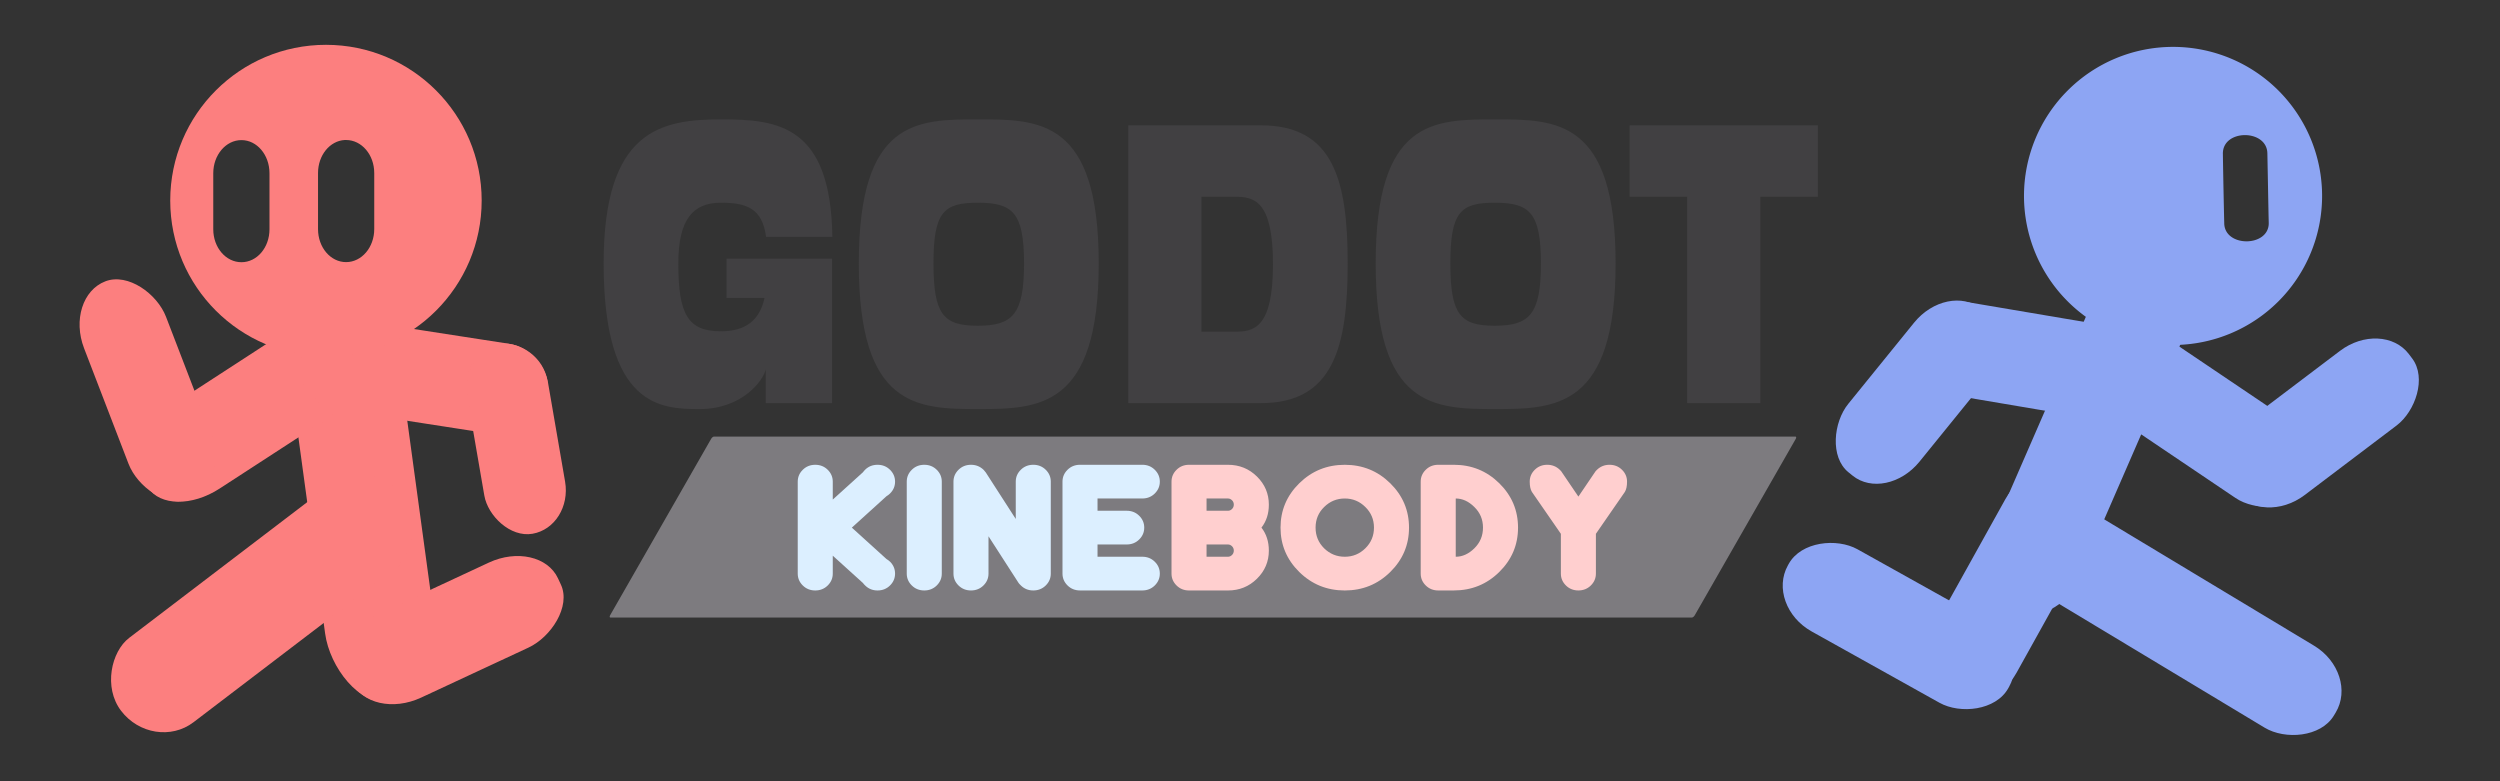 <?xml version="1.0" encoding="UTF-8" standalone="no"?>
<svg
   height="400"
   viewBox="0 0 338.667 105.833"
   width="1280"
   version="1.1"
   id="svg21"
   sodipodi:docname="logo.svg"
   inkscape:version="1.3.2 (091e20e, 2023-11-25, custom)"
   xmlns:inkscape="http://www.inkscape.org/namespaces/inkscape"
   xmlns:sodipodi="http://sodipodi.sourceforge.net/DTD/sodipodi-0.dtd"
   xmlns="http://www.w3.org/2000/svg"
   xmlns:svg="http://www.w3.org/2000/svg">
  <rect x="0" y="0" width="338.667" height="105.833" fill="#333333" stroke="none"/>
  <defs
     id="defs21" />
  <sodipodi:namedview
     id="namedview21"
     pagecolor="#ffffff"
     bordercolor="#000000"
     borderopacity="0.25"
     inkscape:showpageshadow="2"
     inkscape:pageopacity="0.0"
     inkscape:pagecheckerboard="0"
     inkscape:deskcolor="#d1d1d1"
     inkscape:zoom="0.575"
     inkscape:cx="640"
     inkscape:cy="199.13043"
     inkscape:window-width="1440"
     inkscape:window-height="829"
     inkscape:window-x="-8"
     inkscape:window-y="-8"
     inkscape:window-maximized="1"
     inkscape:current-layer="svg21" />
  <g
     stroke-linecap="round"
     stroke-linejoin="round"
     id="g21">
    <g
       fill="#fc7f7f"
       transform="matrix(6.716 0 0 6.716 -2.742 1.35)"
       id="g8">
      <g
         stroke-width=".57"
         id="g7">
        <rect
           height="8.883"
           rx="1.092"
           ry="1.539"
           transform="matrix(.991 -.135 .135 .991 0 0)"
           width="2.221"
           x="5.204"
           y="6.056"
           id="rect1" />
        <rect
           height="5.467"
           rx=".802"
           ry="1.198"
           transform="matrix(.545 .839 -.839 .545 0 0)"
           width="1.931"
           x="8.795"
           y="-3.066"
           id="rect2" />
        <rect
           height="7.165"
           rx="1.071"
           ry="1.023"
           transform="matrix(.606 .795 -.795 .606 0 0)"
           width="2.141"
           x="11.904"
           y="-.86"
           id="rect3" />
        <rect
           height="5.027"
           rx=".879"
           ry=".928"
           transform="matrix(-.153 .988 -.988 -.153 0 0)"
           width="1.85"
           x="5.021"
           y="-12.504"
           id="rect4" />
        <rect
           height="4.711"
           rx=".886"
           ry="1.107"
           transform="matrix(-.933 .359 -.359 -.933 0 0)"
           width="1.771"
           x="-1.284"
           y="-10.731"
           id="rect5" />
        <rect
           height="3.885"
           rx=".827"
           ry=".926"
           transform="matrix(-.985 .17 -.17 -.985 0 0)"
           width="1.654"
           x="-10.021"
           y="-12.313"
           id="rect6" />
        <rect
           height="4.652"
           rx=".876"
           ry="1.131"
           transform="matrix(-.422 -.906 .906 -.422 0 0)"
           width="1.893"
           x="-16.341"
           y="1.083"
           id="rect7" />
      </g>
      <path
         d="m6.983.703c-1.735-0-3.141 1.406-3.141 3.141-0 1.735 1.406 3.141 3.141 3.141 1.735 0 3.141-1.406 3.141-3.141 0-1.735-1.406-3.141-3.141-3.141zm.377 1.92c.01-.001.019 0 .029 0 .314 0 .568.297.568.666v1.131c0 .369-.254.666-.568.666s-.566-.297-.566-.666v-1.131c0-.358.237-.648.537-.666zm-2.082.002c.314 0 .566.299.566.668v1.131c0 .369-.252.664-.566.664s-.568-.295-.568-.664v-1.131c0-.369.254-.668.568-.668z"
         stroke-width=".523"
         id="path7" />
    </g>
    <g
       fill="#8da5f3"
       transform="matrix(6.826 0 0 6.826 230.436 -.434)"
       id="g17">
      <path
         d="m9.367.994a2.958 2.958 0 0 0 -2.958 2.958 2.958 2.958 0 0 0 2.958 2.958 2.958 2.958 0 0 0 2.958-2.958 2.958 2.958 0 0 0 -2.958-2.958zm1.425 1.751c.221-.001.442.12.447.361l.023 1.214.004.167c.009.482-.874.491-.883.009l-.004-.165s-.016-.722-.023-1.216c-.003-.247.216-.369.436-.37z"
         stroke-width=".47"
         id="path8" />
      <g
         stroke-width=".5"
         id="g16">
        <path
           d="m7.77 6.66-2.653 7.716z"
           id="path9" />
        <rect
           height="7.357"
           rx=".903"
           ry="1.052"
           transform="matrix(.917 .399 -.399 .917 0 0)"
           width="1.938"
           x="9.536"
           y="1.332"
           id="rect9" />
        <rect
           height="5.009"
           rx=".916"
           ry="1.052"
           transform="matrix(.559 -.829 .829 .559 1.999 -2.036)"
           width="1.868"
           x="-5.123"
           y="9.881"
           id="rect10" />
        <rect
           height="4.392"
           rx=".876"
           ry="1.052"
           transform="matrix(-.603 -.797 .797 -.603 1.999 -2.036)"
           width="1.86"
           x="-15.54"
           y="-.288"
           id="rect11" />
        <rect
           height="5.009"
           rx=".916"
           ry="1.052"
           transform="matrix(-.167 .986 -.986 -.167 18.261 13.81)"
           width="1.868"
           x="-5.475"
           y="10.086"
           id="rect12" />
        <rect
           height="4.176"
           rx=".857"
           ry="1.052"
           transform="matrix(.777 .63 -.63 .777 18.261 13.81)"
           width="1.82"
           x="-15.52"
           y="2.083"
           id="rect13" />
        <rect
           height="7.51"
           rx=".916"
           ry="1.052"
           transform="matrix(-.516 .857 -.857 -.516 4.684 26.533)"
           width="1.899"
           x="-15.552"
           y="-.418"
           id="rect14" />
        <rect
           height="5.009"
           rx=".916"
           ry="1.052"
           transform="matrix(.487 -.873 .873 .487 -8.828 8.614)"
           width="1.868"
           x="1.894"
           y="10.519"
           id="rect15" />
        <rect
           height="5.009"
           rx=".916"
           ry="1.052"
           transform="matrix(-.874 -.486 .486 -.874 -8.828 8.614)"
           width="1.868"
           x="-15.52"
           y="2.083"
           id="rect16" />
      </g>
    </g>
    <path
       style="font-size:170.667px;font-family:'Cyberion Demo';fill:#414042;stroke-width:0.5"
       d="m 397.833,220.192 c 0,-19.115 8.192,-26.112 23.381,-26.112 14.336,0 22.699,2.56 24.747,14.677 h 36.352 c -0.853,-47.957 -29.867,-50.517 -60.757,-50.517 -33.109,0 -64.683,4.437 -64.683,61.952 0,61.952 31.744,62.635 52.565,62.635 23.893,0 35.157,-12.629 36.352,-17.067 v 14.507 h 36.352 v -62.123 h -57.856 v 16.896 h 20.821 c -2.731,9.899 -10.752,14.336 -23.893,14.336 -18.091,0 -23.381,-7.168 -23.381,-29.184 z m 98.987,0 c 0,61.952 31.915,62.635 65.536,62.635 33.451,0 66.048,-0.683 66.048,-62.635 0,-61.952 -32.597,-61.952 -66.048,-61.952 -33.621,0 -65.536,0 -65.536,61.952 z m 40.96,0 c 0,-22.016 5.461,-26.112 24.235,-26.112 19.115,0 25.429,4.096 25.429,26.112 0,22.016 -6.315,26.795 -25.429,26.795 -18.773,0 -24.235,-4.779 -24.235,-26.795 z m 106.838,60.075 h 72.704 c 39.765,0 47.616,-24.064 47.616,-60.075 0,-35.84 -7.851,-59.392 -47.616,-59.392 h -72.704 z m 40.107,-30.72 v -58.027 h 18.261 c 10.24,0 20.992,1.195 20.992,29.013 0,27.819 -10.752,29.013 -20.992,29.013 z m 95.573,-29.355 c 0,61.952 31.915,62.635 65.536,62.635 33.451,0 66.048,-0.683 66.048,-62.635 0,-61.952 -32.597,-61.952 -66.048,-61.952 -33.621,0 -65.536,0 -65.536,61.952 z m 40.96,0 c 0,-22.016 5.461,-26.112 24.235,-26.112 19.115,0 25.429,4.096 25.429,26.112 0,22.016 -6.315,26.795 -25.429,26.795 -18.773,0 -24.235,-4.779 -24.235,-26.795 z m 129.878,60.075 h 40.107 v -88.747 h 31.573 V 160.8 H 919.562 v 30.72 h 31.573 z"
       id="text18"
       transform="matrix(.247 0 0 .315 -6.375 -33.675)"
       aria-label="GODOT" />
    <rect
       fill="#7d7b7f"
       height="28.247"
       rx=".218"
       ry=".345"
       stroke-width=".138"
       transform="matrix(1 0 -.497 .868 -.276 -16.191)"
       width="146.933"
       x="139.921"
       y="86.788"
       id="rect18" />
    <g
       id="text21"
       style="font-weight:bold;font-size:21.433px;font-family:'Microsoft YaHei';fill:#dcefff;stroke-width:0.087"
       transform="scale(1.008,0.992)"
       aria-label="KINEBODY">
      <path
         style="font-weight:normal;font-family:'Dunkin Sans';-inkscape-font-specification:'Dunkin Sans'"
         d="m 111.917,68.222 4.061,-3.736 q 0.115,-0.167 0.293,-0.345 0.67,-0.67 1.664,-0.67 0.994,0 1.674,0.68 0.68,0.68 0.68,1.622 0,0.942 -0.68,1.622 -0.23,0.23 -0.471,0.366 l -4.657,4.291 4.657,4.291 q 0.241,0.136 0.481,0.366 0.67,0.68 0.67,1.622 0,0.942 -0.68,1.622 -0.68,0.68 -1.674,0.68 -0.994,0 -1.674,-0.691 -0.167,-0.157 -0.283,-0.324 l -4.061,-3.736 v 2.449 q 0,0.942 -0.68,1.622 -0.68,0.68 -1.674,0.68 -0.994,0 -1.674,-0.68 -0.68,-0.68 -0.68,-1.622 v -12.558 q 0,-0.942 0.68,-1.622 0.68,-0.68 1.674,-0.68 0.994,0 1.674,0.68 0.68,0.68 0.68,1.622 z m 14.651,10.109 q 0,0.942 -0.68,1.622 -0.68,0.68 -1.674,0.68 -0.994,0 -1.674,-0.68 -0.68,-0.68 -0.68,-1.622 v -12.558 q 0,-0.942 0.68,-1.622 0.68,-0.68 1.674,-0.68 0.994,0 1.674,0.68 0.68,0.68 0.68,1.622 z m 9.942,-7.462 v -5.097 q 0,-0.942 0.68,-1.622 0.68,-0.68 1.674,-0.68 0.994,0 1.674,0.68 0.68,0.68 0.68,1.622 v 12.558 q 0,0.942 -0.68,1.622 -0.68,0.68 -1.674,0.68 -0.994,0 -1.674,-0.691 -0.23,-0.22 -0.314,-0.356 l -4.029,-6.352 v 5.097 q 0,0.942 -0.68,1.622 -0.68,0.68 -1.674,0.68 -0.994,0 -1.674,-0.68 -0.68,-0.68 -0.68,-1.622 v -12.558 q 0,-0.942 0.68,-1.622 0.68,-0.68 1.674,-0.68 0.994,0 1.695,0.691 0.209,0.23 0.293,0.356 z m 14.913,-1.12 q 0.994,0 1.674,0.68 0.68,0.68 0.68,1.622 0,0.942 -0.68,1.622 -0.68,0.68 -1.674,0.68 h -3.924 v 1.674 h 6.018 q 0.994,0 1.674,0.68 0.68,0.68 0.68,1.622 0,0.942 -0.68,1.622 -0.68,0.68 -1.674,0.68 h -8.372 q -0.994,0 -1.674,-0.68 -0.68,-0.68 -0.68,-1.622 v -12.558 q 0,-0.942 0.68,-1.622 0.68,-0.68 1.674,-0.68 h 8.372 q 0.994,0 1.674,0.68 0.68,0.68 0.68,1.622 0,0.942 -0.68,1.622 -0.68,0.68 -1.674,0.68 h -6.018 v 1.674 z"
         id="path22" />
      <path
         style="font-weight:normal;font-family:'Dunkin Sans';-inkscape-font-specification:'Dunkin Sans';fill:#ffcfcf"
         d="m 165.028,74.355 h -2.878 v 1.674 h 2.878 q 0.303,0 0.544,-0.241 0.241,-0.241 0.241,-0.597 0,-0.356 -0.241,-0.597 -0.241,-0.241 -0.544,-0.241 z m 0,-4.605 q 0.303,0 0.544,-0.241 0.241,-0.241 0.241,-0.597 0,-0.356 -0.241,-0.597 -0.241,-0.241 -0.544,-0.241 h -2.878 v 1.674 z m -7.587,-3.977 q 0,-0.942 0.68,-1.622 0.68,-0.68 1.674,-0.68 h 5.233 q 2.292,0 3.893,1.601 1.601,1.601 1.601,3.841 0,1.842 -0.994,3.14 0.994,1.298 0.994,3.14 0,2.24 -1.601,3.841 -1.601,1.601 -3.893,1.601 h -5.233 q -0.994,0 -1.674,-0.68 -0.68,-0.68 -0.68,-1.622 z m 23.285,14.861 q -3.59,0 -6.112,-2.522 -2.522,-2.522 -2.522,-6.059 0,-3.537 2.522,-6.059 2.522,-2.522 6.112,-2.522 3.59,0 6.112,2.522 2.522,2.522 2.522,6.059 0,3.537 -2.522,6.059 -2.522,2.522 -6.112,2.522 z m 0,-4.605 q 1.612,0 2.763,-1.151 1.162,-1.162 1.162,-2.826 0,-1.664 -1.162,-2.815 -1.151,-1.162 -2.763,-1.162 -1.612,0 -2.773,1.162 -1.151,1.151 -1.151,2.815 0,1.664 1.151,2.826 1.162,1.151 2.773,1.151 z m 14.913,-7.954 v 7.954 q 1.35,0 2.501,-1.151 1.162,-1.162 1.162,-2.826 0,-1.664 -1.162,-2.815 -1.151,-1.162 -2.501,-1.162 z m -0.262,12.558 h -2.093 q -0.994,0 -1.674,-0.68 -0.68,-0.68 -0.68,-1.622 v -12.558 q 0,-0.942 0.68,-1.622 0.68,-0.68 1.674,-0.68 h 2.093 q 3.59,0 6.112,2.522 2.522,2.522 2.522,6.059 0,3.537 -2.522,6.059 -2.522,2.522 -6.112,2.522 z m 19.057,-16.284 q 0.021,-0.031 0.178,-0.188 0.701,-0.691 1.695,-0.691 0.994,0 1.674,0.68 0.68,0.68 0.68,1.622 0,0.91 -0.293,1.402 l -3.433,5.044 -0.46,0.68 v 5.431 q 0,0.942 -0.68,1.622 -0.68,0.68 -1.674,0.68 -0.994,0 -1.674,-0.68 -0.68,-0.68 -0.68,-1.622 v -5.431 l -0.46,-0.68 -3.433,-5.044 q -0.293,-0.492 -0.293,-1.402 0,-0.942 0.68,-1.622 0.68,-0.68 1.674,-0.68 0.994,0 1.695,0.691 0.157,0.157 0.178,0.188 l 2.313,3.464 z"
         id="path23" />
    </g>
  </g>
</svg>
